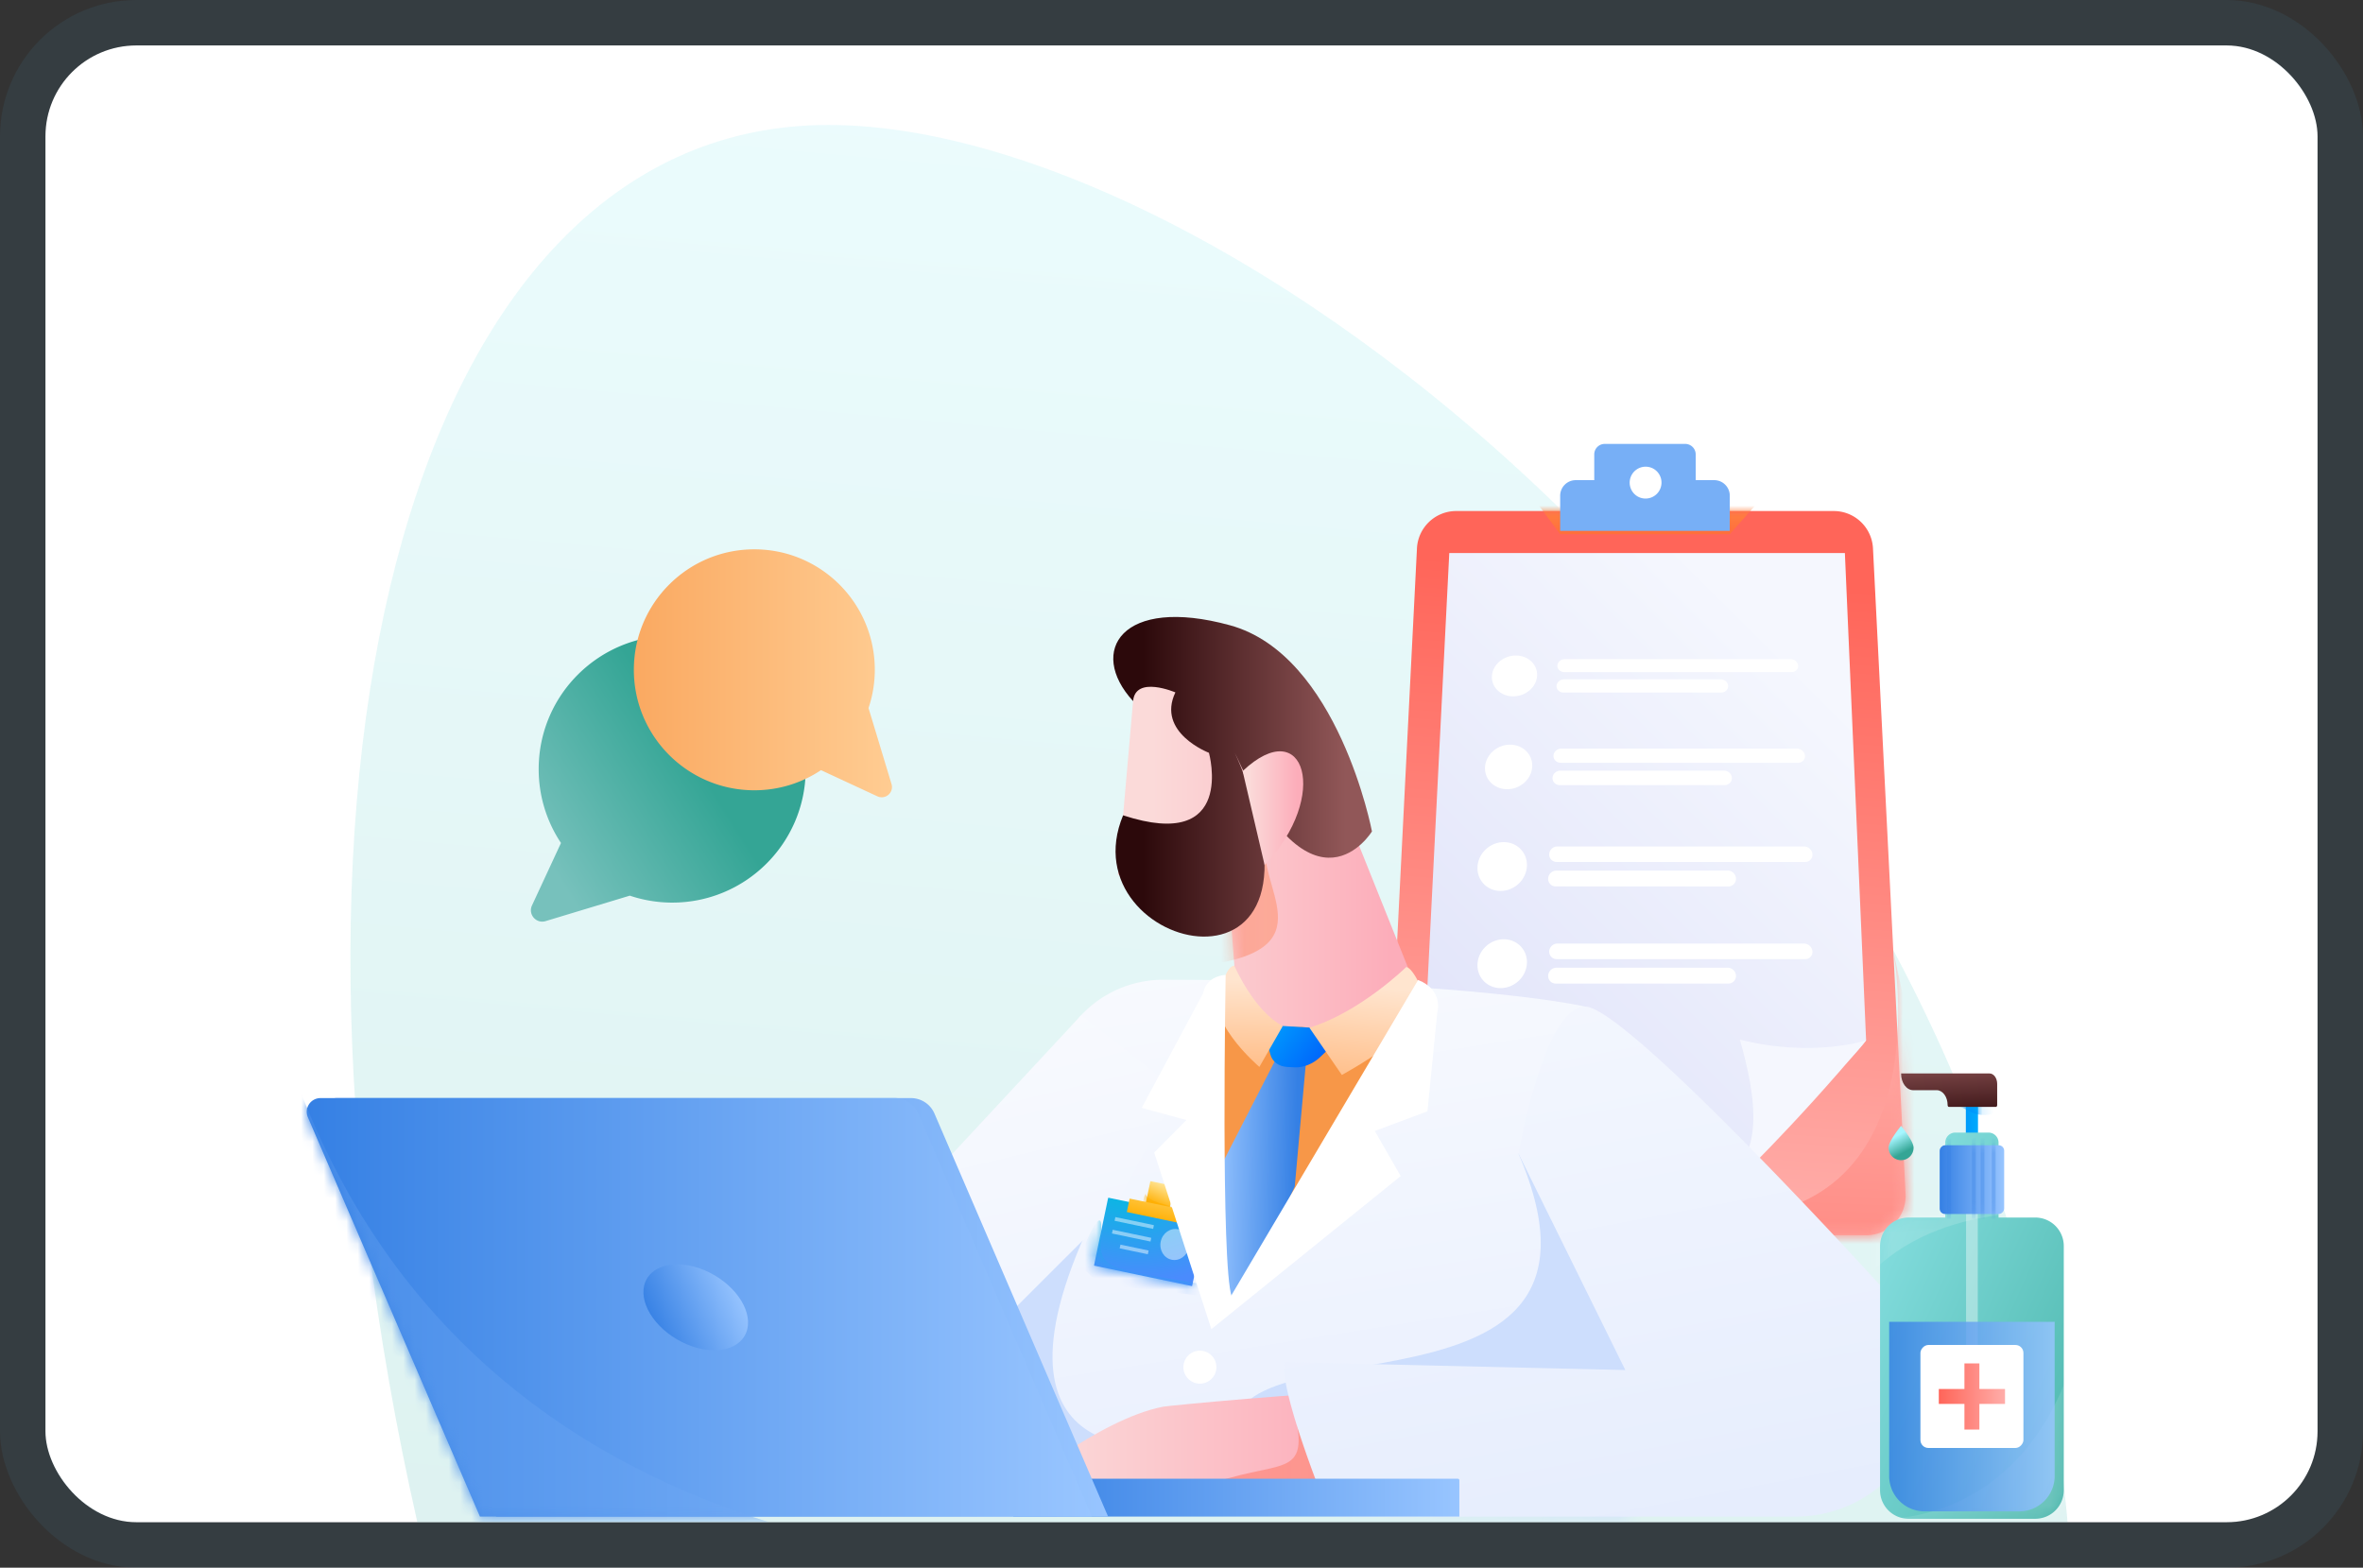 <svg xmlns="http://www.w3.org/2000/svg" fill="none" viewBox="0 0 208 138" xmlns:xlink="http://www.w3.org/1999/xlink"><rect x="0" y="0" width="208" height="138" fill="#333333" stroke="none"/><g clip-path="url(#a)"><rect width="200" height="130" x="4" y="4" fill="#fff" rx="8"/><path fill="url(#b)" d="M36.746 134.047C21.525 66.871 36.513 11 72.917 11S176.016 64.162 182 134.047z" opacity=".2"/><path fill="url(#c)" d="M164.281 108.738h-38.969a3.46 3.46 0 0 1-3.455-3.634l2.869-56.834a3.46 3.46 0 0 1 3.456-3.285h33.23a3.46 3.46 0 0 1 3.455 3.285l2.869 56.834a3.46 3.46 0 0 1-3.455 3.634"/><mask id="d" width="47" height="65" x="121" y="44" maskUnits="userSpaceOnUse" style="mask-type:luminance"><path fill="#fff" fill-rule="evenodd" d="M164.281 108.738h-38.968a3.46 3.46 0 0 1-3.456-3.634l2.869-56.834a3.46 3.46 0 0 1 3.456-3.285h33.23a3.46 3.46 0 0 1 3.455 3.285l2.87 56.834a3.46 3.46 0 0 1-3.456 3.634" clip-rule="evenodd"/></mask><g mask="url(#d)"><path fill="url(#e)" d="m135.302 44.288 2.031 2.738h14.928l2.554-2.885z"/><path fill="url(#f)" d="M112.192 107.228c6.68-7.834 17.913-.444 38.457 0 20.545.443 16.008-23.482 16.008-23.482l4.537 20.706s-.443 6.175-.887 7.358c-.443 1.182-40.255 5.616-40.255 5.616l-14.284-5.468"/></g><path fill="#77aff6" fill-rule="evenodd" d="M151.86 42.668a1.37 1.37 0 0 0-.968-.401h-1.631V40a.923.923 0 0 0-.923-.923h-7.083a.92.92 0 0 0-.923.923v2.267h-1.631a1.37 1.37 0 0 0-1.368 1.369v3.097h14.928v-3.097c0-.363-.144-.712-.401-.968m-6.443-1.47a1.405 1.405 0 1 1-1.244 2.517 1.405 1.405 0 0 1 1.244-2.516" clip-rule="evenodd"/><path fill="url(#g)" d="M159.541 96.323c-4.353 3.75-7.194 8.129-7.194 8.129h-27.592l2.815-55.768h34.823l1.869 42.9s-1.157 1.669-4.721 4.739"/><path fill="url(#h)" d="M153.15 91.516c2.392 8.403.677 9.932-.803 12.937 0 0 5.395-5.091 11.915-12.869 0 0-4.698 1.544-11.112-.068"/><path fill="#fff" d="M135.3 59.483c-.054.997-.995 1.813-2.103 1.813s-1.944-.816-1.869-1.813c.075-.986 1.015-1.777 2.101-1.777 1.085 0 1.923.79 1.871 1.777m22.388-.317h-19.986c-.351 0-.625-.257-.612-.573s.309-.57.658-.57h19.857c.35 0 .652.255.676.57.024.316-.242.573-.593.573m-6.19 1.8H137.63c-.355 0-.632-.262-.618-.584s.312-.581.665-.581h13.778c.353 0 .649.26.662.58.014.323-.264.585-.619.585m-16.627 6.526c-.058 1.09-1.045 1.981-2.203 1.981s-2.029-.892-1.947-1.98c.082-1.077 1.066-1.94 2.2-1.94s2.008.863 1.95 1.94m23.392-.346h-20.88c-.368 0-.654-.28-.639-.626.015-.343.323-.62.688-.62h20.742c.365 0 .682.277.708.62.026.345-.251.626-.619.626m-6.463 1.966h-14.496c-.371 0-.66-.287-.645-.639.016-.35.327-.634.696-.634h14.398c.368 0 .679.283.693.634.015.352-.275.639-.646.639m-17.396 7.143c-.064 1.194-1.1 2.172-2.313 2.172s-2.123-.978-2.032-2.172c.089-1.18 1.123-2.125 2.309-2.125s2.099.946 2.036 2.125m24.49-.379h-21.861a.655.655 0 0 1-.667-.685.724.724 0 0 1 .722-.68h21.707a.753.753 0 0 1 .744.68.633.633 0 0 1-.645.685m-6.763 2.155h-15.184a.667.667 0 0 1-.673-.7.734.734 0 0 1 .729-.696h15.076a.733.733 0 0 1 .728.696.67.67 0 0 1-.676.7m-17.727 6.776c-.064 1.194-1.1 2.172-2.313 2.172s-2.123-.978-2.032-2.172c.089-1.18 1.123-2.125 2.309-2.125s2.099.945 2.036 2.125m24.49-.379h-21.861a.654.654 0 0 1-.667-.686.724.724 0 0 1 .722-.68h21.707a.753.753 0 0 1 .744.68.633.633 0 0 1-.645.686m-6.763 2.155h-15.184a.667.667 0 0 1-.673-.7.734.734 0 0 1 .729-.696h15.076a.733.733 0 0 1 .728.695.67.67 0 0 1-.676.701"/><path fill="url(#i)" d="M70.92 67.77c-.036 6.49-5.327 11.722-11.818 11.685a11.7 11.7 0 0 1-3.664-.612l-7.414 2.242c-.827.25-1.56-.595-1.197-1.378l2.553-5.5a11.7 11.7 0 0 1-1.963-6.57c.037-6.49 5.328-11.723 11.819-11.686 6.49.037 11.722 5.329 11.685 11.819"/><path fill="url(#j)" d="M66.46 48.357c5.856.033 10.577 4.808 10.544 10.665a10.6 10.6 0 0 1-.553 3.307l2.024 6.69a.902.902 0 0 1-1.244 1.08l-4.963-2.304a10.56 10.56 0 0 1-5.93 1.772c-5.856-.034-10.577-4.809-10.544-10.666s4.808-10.578 10.665-10.544"/><path fill="url(#k)" d="m145.538 124.331-1.784-28.866-4.237-6.859s-9.979-2.33-37.146-2.358a9.875 9.875 0 0 0-9.38 6.798l-12.892 39.263 63.221 1.192z"/><mask id="l" width="66" height="48" x="80" y="86" maskUnits="userSpaceOnUse" style="mask-type:luminance"><path fill="#fff" fill-rule="evenodd" d="m145.538 124.331-1.784-28.866-4.237-6.859s-9.979-2.33-37.146-2.358a9.875 9.875 0 0 0-9.38 6.798l-12.892 39.263 63.221 1.192z" clip-rule="evenodd"/></mask><g mask="url(#l)"><path fill="url(#m)" d="M133.668 101.562c11.424 26.508-31.278 12.755-24.289 27.284 6.718 13.965 57.009 2.989 57.009 2.989l-17.303-28.943"/><path fill="url(#n)" d="M96.11 107.364c-10.943 23.135 7.539 19.815 7.539 19.815l-11.573 12.316-22.405-5.994 1.553-20.723 24.887-11.659"/></g><path fill="url(#o)" d="m103.648 95.996-8.49-6.614-41.012 44.119L73 131.483l24.994-24.973z"/><path fill="url(#p)" d="M120.583 122.522h-.998c-3.786 0-16.637 1.199-17.192 1.306-5.767 1.109-13.198 7.483-14.086 7.845l33.524-.239"/><mask id="q" width="34" height="10" x="88" y="122" maskUnits="userSpaceOnUse" style="mask-type:luminance"><path fill="#fff" fill-rule="evenodd" d="M120.583 122.522h-.998c-3.786 0-16.637 1.199-17.192 1.306-5.767 1.109-13.199 7.483-14.086 7.845l33.524-.239" clip-rule="evenodd"/></mask><g mask="url(#q)"><path fill="url(#r)" d="M113.071 121.066c2.709 9.057.946 7.384-4.944 9.057-21.985 6.244 10.769 5.174 12.246 4.592l4.592-6.123-7.216-6.221" opacity=".34"/></g><path fill="url(#s)" d="M113.046 119.901c-.411 2.813 4.025 13.6 4.025 13.6h41.013a11.544 11.544 0 0 0 7.273-20.51s-22.2-24.417-25.839-24.385-5.849 12.956-5.849 12.956l9.398 19.04z"/><path fill="url(#t)" d="M128.314 130.168h-39.12v3.333h39.264v-3.188a.145.145 0 0 0-.144-.145"/><path fill="url(#u)" d="M43.673 133.501h53.866L82.254 98.024a2.25 2.25 0 0 0-2.07-1.361H29.637a1.207 1.207 0 0 0-1.109 1.684z"/><path fill="url(#v)" d="M42.244 133.501h53.867L80.826 98.024a2.25 2.25 0 0 0-2.07-1.361H28.207a1.207 1.207 0 0 0-1.108 1.684z"/><mask id="w" width="70" height="38" x="27" y="96" maskUnits="userSpaceOnUse" style="mask-type:luminance"><path fill="#fff" fill-rule="evenodd" d="M42.244 133.501h53.867L80.826 98.024a2.25 2.25 0 0 0-2.07-1.361H28.207a1.207 1.207 0 0 0-1.108 1.684z" clip-rule="evenodd"/></mask><g mask="url(#w)"><path fill="url(#x)" d="M25.467 93.385c18.37 53.576 81.828 44.107 81.828 44.107l-80.297 14.062-16.838-32.146 4.592-26.023"/></g><ellipse cx="4.981" cy="3.269" fill="url(#y)" rx="4.981" ry="3.269" transform="rotate(-149.612 49.182 48.266)scale(1 -1)"/><path fill="url(#z)" d="m125.128 88.15-11.411-28.465h-13.8L98.399 77.03l9.749 1.266 1.233 16.39z"/><mask id="A" width="28" height="36" x="98" y="59" maskUnits="userSpaceOnUse" style="mask-type:luminance"><path fill="#fff" fill-rule="evenodd" d="m125.128 88.15-11.411-28.465h-13.8L98.399 77.03l9.749 1.266 1.233 16.39z" clip-rule="evenodd"/></mask><g mask="url(#A)"><path fill="url(#B)" d="M111.914 72.992c-2.604 3.807 5.369 9.984-4.616 11.78s-1.939-12.391-1.939-12.391l4.02-1.688" opacity=".34"/></g><path fill="url(#C)" d="M108.695 66.268c10.635 23.717-14.862 17.592-9.836 5.504 10.005 3.274 7.557-5.504 7.557-5.504s-4.642-1.772-2.954-5.317c0 0-3.523-1.517-3.723.766-4.042-4.395-1.003-9.29 8.534-6.674s12.492 18.146 12.492 18.146-5.149 8.44-12.07-6.92"/><path fill="url(#D)" d="M109.381 67.877c5.476-5.153 7.724 2.206 1.935 8.275z"/><path fill="url(#E)" d="m111.112 90.067-5.195-.685.841 15.5 7.484 1.387 8.554-11.931.027-4.162-5.417.465-2.876-.238h-2.327"/><path fill="url(#F)" d="m112.516 92.82-6.107 11.893.096 10.739 3.086-1.193 4.378-9.821 1.119-12.384z"/><path fill="url(#G)" d="m111.125 90.213.7 2.618c.172.642.748 1.058 1.519 1.095l.623.03c.762.036 1.605-.302 2.228-.894l2.259-2.144-3.013-.45z"/><path fill="url(#H)" d="M125.514 87.851s-1.07-2.684-1.735-2.723c0 0-4.072 3.988-8.521 5.336l2.854 4.162s7.67-4.121 7.402-6.775"/><path fill="#fff" d="m124.827 86.266-18.2 30.738 16.667-13.475-2.281-3.972 4.635-1.728.867-8.705s.597-1.952-1.688-2.858"/><path fill="url(#I)" d="M107.555 86.74s.43-1.703 1.095-1.735c0 0 1.708 3.99 4.265 5.315l-2.06 3.599s-5.229-4.451-3.3-7.18"/><rect width="8.824" height="6.112" fill="url(#J)" rx=".039" transform="rotate(-168.187 58.639 48.125)scale(1 -1)"/><mask id="K" width="11" height="9" x="96" y="105" maskUnits="userSpaceOnUse" style="mask-type:luminance"><rect width="8.824" height="6.112" fill="#fff" rx=".039" transform="rotate(-168.187 58.639 48.125)scale(1 -1)"/></mask><g mask="url(#K)"><path fill="url(#L)" d="M105.418 112.983c-8.401-1.422-8.74-1.277-8.496-4.564s-2.079 2.687-2.079 2.687l1.862 1.917 8.874 1.023"/></g><g fill="#fff" opacity=".46"><ellipse cx="1.268" cy="1.369" rx="1.268" ry="1.369" transform="rotate(-168.187 58.078 48.808)scale(1 -1)"/><path d="m101.572 107.849-3.393-.71-.068.327 3.393.71zm-.233 1.116-3.393-.71-.068.327 3.393.71zm-.234 1.117-2.478-.518-.069.327 2.479.518z"/></g><path fill="url(#M)" d="m103.311 104.4-1.997-.418a.054.054 0 0 0-.064.043l-.436 2.086 2.103.44.436-2.087a.053.053 0 0 0-.042-.064"/><mask id="N" width="4" height="4" x="100" y="103" maskUnits="userSpaceOnUse" style="mask-type:luminance"><path fill="#fff" fill-rule="evenodd" d="m103.311 104.4-1.997-.418a.054.054 0 0 0-.064.043l-.437 2.086 2.104.44.436-2.087a.054.054 0 0 0-.042-.064" clip-rule="evenodd"/></mask><g mask="url(#N)"><path fill="url(#O)" d="M100.849 105.075c.101.797 2.206.957 2.352 1.221.146.263-.638.484-.638.484l-2.085-.436.23-1.009"/></g><path fill="url(#P)" d="M0 0h5.088v1.21H0z" transform="rotate(-168.187 57.72 47.874)scale(1 -1)"/><path fill="#fff" d="M107.887 85.815s-.447 25.615.54 28.342l-1.799 2.847-5.031-15.547 2.835-2.861-3.934-1.07 5.415-10.107s.146-1.445 1.974-1.604"/><circle cx="1.453" cy="1.453" r="1.453" fill="#fff" transform="matrix(-1 0 0 1 107.073 118.896)"/><path fill="url(#Q)" d="M167.341 99.11s1.099 1.318 1.099 1.922a1.099 1.099 0 1 1-2.198 0c0-.604 1.099-1.923 1.099-1.923"/><path fill="url(#R)" d="M0 0h1.069v6.281H0z" transform="matrix(-1 0 0 1 174.11 96.51)"/><mask id="S" width="2" height="7" x="173" y="96" maskUnits="userSpaceOnUse" style="mask-type:luminance"><path fill="#fff" d="M174.11 96.51h-1.069v6.28h1.069z"/></mask><g mask="url(#S)"><path fill="url(#T)" d="M176.153 97.882c-2.404.746-2.746-.282-3.731-.442-.984-.159 1.493-1.473 1.493-1.473l1.326.837"/></g><path fill="url(#U)" d="M168.001 107.178h3.231v-6.598a.88.88 0 0 1 .882-.881h2.923a.884.884 0 0 1 .882.881v6.598h3.231a2.51 2.51 0 0 1 2.512 2.511v21.494a2.51 2.51 0 0 1-2.512 2.512h-11.149a2.51 2.51 0 0 1-2.512-2.512v-21.494a2.51 2.51 0 0 1 2.512-2.511"/><mask id="V" width="17" height="35" x="165" y="99" maskUnits="userSpaceOnUse" style="mask-type:luminance"><path fill="#fff" fill-rule="evenodd" d="M168.001 107.178h3.231v-6.598a.88.88 0 0 1 .882-.881h2.923a.884.884 0 0 1 .882.881v6.598h3.231a2.51 2.51 0 0 1 2.512 2.511v21.494a2.51 2.51 0 0 1-2.512 2.512h-11.149a2.51 2.51 0 0 1-2.512-2.512v-21.494a2.51 2.51 0 0 1 2.512-2.511" clip-rule="evenodd"/></mask><g fill="#fff" mask="url(#V)"><path d="M182.869 118.396c-4.56 16.587-17.908 15.299-17.908 15.299l19.732 3.112-1.244-14.592-.332-3.067m-21.459-2.451c4.364-10.564 17.524-9.909 17.524-9.909l-19.463-1.734 1.338 9.23.351 1.94" opacity=".15"/></g><path fill="url(#W)" d="M167.341 94.494v.02c0 .802.476 1.453 1.064 1.453h2.071c.531 0 .961.588.961 1.314 0 .088.053.159.117.159h4.128c.064 0 .117-.071.117-.16v-1.869c0-.507-.301-.917-.672-.917z"/><path fill="#fff" d="M174.091 102.791h-1.03v24.533h1.03z" opacity=".39"/><rect width="5.678" height="6.055" fill="url(#X)" rx=".48" transform="matrix(-1 0 0 1 176.415 100.815)"/><mask id="Y" width="7" height="7" x="170" y="100" maskUnits="userSpaceOnUse" style="mask-type:luminance"><rect width="5.678" height="6.055" fill="#fff" rx=".48" transform="matrix(-1 0 0 1 176.415 100.815)"/></mask><g mask="url(#Y)"><path fill="url(#Z)" d="M0 0h.34v7.091H0z" opacity=".33" transform="matrix(-1 0 0 1 175.664 100.217)"/><path fill="url(#aa)" d="M174.339 107.307h.34v-7.09h-.34" opacity=".33"/><path fill="url(#ab)" d="M0 0h.34v7.091H0z" opacity=".33" transform="matrix(-1 0 0 1 173.916 100.217)"/><path fill="url(#ac)" d="M0 0h.34v7.091H0z" opacity=".33" transform="matrix(-1 0 0 1 171.74 100.217)"/></g><path fill="url(#ad)" d="M180.859 116.358h-14.566v13.572a3.11 3.11 0 0 0 3.113 3.113h8.341a3.113 3.113 0 0 0 3.112-3.113z" opacity=".82"/><rect width="9.066" height="9.066" fill="#fff" rx=".7" transform="matrix(-1 0 0 1 178.109 118.396)"/><path fill="url(#ae)" d="M170.661 122.272h2.256v-2.256h1.316v2.256h2.256v1.315h-2.256v2.257h-1.316v-2.257h-2.256z"/></g><rect width="204" height="134" x="2" y="2" stroke="#51c1ff" stroke-opacity=".07" stroke-width="4" rx="10"/><defs><linearGradient id="b" x1="256.585" x2="236.62" y1="2.228" y2="222.3" gradientUnits="userSpaceOnUse"><stop stop-color="#a7f6ff"/><stop offset="1" stop-color="#34a595"/></linearGradient><linearGradient id="c" x1="124.77" x2="129.065" y1="104.665" y2="49.283" gradientUnits="userSpaceOnUse"><stop stop-color="#ffada9"/><stop offset="1" stop-color="#ff6559"/></linearGradient><linearGradient id="e" x1="116.081" x2="116.092" y1="49.992" y2="41.525" gradientUnits="userSpaceOnUse"><stop offset=".101" stop-color="#ff5d37"/><stop offset=".885" stop-color="#ff9346"/></linearGradient><linearGradient id="f" x1="83.658" x2="81.434" y1="83.371" y2="133.237" gradientUnits="userSpaceOnUse"><stop stop-color="#ffada9"/><stop offset="1" stop-color="#ff6559"/></linearGradient><linearGradient id="g" x1="96.593" x2="150.65" y1="92.19" y2="37.933" gradientUnits="userSpaceOnUse"><stop offset=".102" stop-color="#dcdff8"/><stop offset=".885" stop-color="#f5f7fe"/></linearGradient><linearGradient id="h" x1="13.212" x2="19.446" y1="99.65" y2="91.719" gradientUnits="userSpaceOnUse"><stop offset=".102" stop-color="#dcdff8"/><stop offset=".885" stop-color="#f5f7fe"/></linearGradient><linearGradient id="i" x1="27.298" x2="53.165" y1="70.693" y2="54.336" gradientUnits="userSpaceOnUse"><stop offset=".487" stop-color="#77c1bc"/><stop offset="1" stop-color="#34a595"/></linearGradient><linearGradient id="j" x1="78.515" x2="44.035" y1="75.833" y2="75.833" gradientUnits="userSpaceOnUse"><stop stop-color="#ffcc92"/><stop offset="1" stop-color="#f79748"/></linearGradient><linearGradient id="k" x1="172.001" x2="190.377" y1="38.056" y2="154.945" gradientUnits="userSpaceOnUse"><stop offset=".102" stop-color="#fff"/><stop offset=".885" stop-color="#e3ebfd"/></linearGradient><linearGradient id="m" x1="152.824" x2="151.402" y1="145.429" y2="141.156" gradientUnits="userSpaceOnUse"><stop offset=".102" stop-color="#fff"/><stop offset=".885" stop-color="#cddefd"/></linearGradient><linearGradient id="n" x1="123.543" x2="121.158" y1="106.744" y2="107.679" gradientUnits="userSpaceOnUse"><stop offset=".102" stop-color="#fff"/><stop offset=".885" stop-color="#cddefd"/></linearGradient><linearGradient id="o" x1="126.458" x2="154.23" y1="44.341" y2="160.305" gradientUnits="userSpaceOnUse"><stop offset=".102" stop-color="#fff"/><stop offset=".885" stop-color="#e3ebfd"/></linearGradient><linearGradient id="p" x1="121.831" x2="87.913" y1="131.808" y2="131.808" gradientUnits="userSpaceOnUse"><stop offset=".102" stop-color="#fcadba"/><stop offset=".885" stop-color="#fbdad9"/></linearGradient><linearGradient id="r" x1="124.965" x2="100.558" y1="135.171" y2="135.171" gradientUnits="userSpaceOnUse"><stop offset=".101" stop-color="#ff7638"/><stop offset=".885" stop-color="#ff3929"/></linearGradient><linearGradient id="s" x1="193.127" x2="216.896" y1="21.28" y2="146.625" gradientUnits="userSpaceOnUse"><stop offset=".102" stop-color="#fff"/><stop offset=".885" stop-color="#e3ebfd"/></linearGradient><linearGradient id="t" x1="128.459" x2="89.195" y1="133.501" y2="133.501" gradientUnits="userSpaceOnUse"><stop stop-color="#98c5ff"/><stop offset="1" stop-color="#3580e4"/></linearGradient><linearGradient id="u" x1="97.539" x2="28.427" y1="133.501" y2="133.501" gradientUnits="userSpaceOnUse"><stop stop-color="#98c5ff"/><stop offset="1" stop-color="#3580e4"/></linearGradient><linearGradient id="v" x1="96.111" x2="26.999" y1="133.501" y2="133.501" gradientUnits="userSpaceOnUse"><stop stop-color="#98c5ff"/><stop offset="1" stop-color="#3580e4"/></linearGradient><linearGradient id="x" x1="107.295" x2="10.16" y1="151.554" y2="151.554" gradientUnits="userSpaceOnUse"><stop stop-color="#98c5ff"/><stop offset="1" stop-color="#3580e4"/></linearGradient><linearGradient id="y" x1="-2.541" x2="2.467" y1="3.547" y2="10.364" gradientUnits="userSpaceOnUse"><stop stop-color="#98c5ff"/><stop offset="1" stop-color="#3580e4"/></linearGradient><linearGradient id="z" x1="125.128" x2="98.398" y1="94.685" y2="94.685" gradientUnits="userSpaceOnUse"><stop offset=".102" stop-color="#fcadba"/><stop offset=".885" stop-color="#fbdad9"/></linearGradient><linearGradient id="B" x1="112.49" x2="102.295" y1="84.929" y2="84.929" gradientUnits="userSpaceOnUse"><stop offset=".101" stop-color="#ff7638"/><stop offset=".885" stop-color="#ff3929"/></linearGradient><linearGradient id="C" x1="120.765" x2="97.995" y1="82.448" y2="82.448" gradientUnits="userSpaceOnUse"><stop offset=".102" stop-color="#915758"/><stop offset=".885" stop-color="#2c090b"/></linearGradient><linearGradient id="D" x1="114.715" x2="109.381" y1="76.152" y2="76.152" gradientUnits="userSpaceOnUse"><stop offset=".102" stop-color="#fcadba"/><stop offset=".885" stop-color="#fbdad9"/></linearGradient><linearGradient id="E" x1="104.497" x2="105.927" y1="114.578" y2="110.195" gradientUnits="userSpaceOnUse"><stop stop-color="#ffcc92"/><stop offset="1" stop-color="#f79748"/></linearGradient><linearGradient id="F" x1="107.041" x2="114.245" y1="93.52" y2="93.654" gradientUnits="userSpaceOnUse"><stop stop-color="#98c5ff"/><stop offset="1" stop-color="#3580e4"/></linearGradient><linearGradient id="G" x1="112.126" x2="117.168" y1="89.563" y2="93.554" gradientUnits="userSpaceOnUse"><stop offset=".008" stop-color="#009efe"/><stop offset="1" stop-color="#005dfa"/></linearGradient><linearGradient id="H" x1="127.023" x2="125.824" y1="87.496" y2="99.261" gradientUnits="userSpaceOnUse"><stop stop-color="#ffe5cf"/><stop offset="1" stop-color="#ffae6c"/></linearGradient><linearGradient id="I" x1="113.604" x2="113.3" y1="86.363" y2="97.288" gradientUnits="userSpaceOnUse"><stop stop-color="#ffe5cf"/><stop offset="1" stop-color="#ffae6c"/></linearGradient><linearGradient id="L" x1="107.293" x2="106.145" y1="108.521" y2="114.657" gradientUnits="userSpaceOnUse"><stop stop-color="#00bede"/><stop offset=".997" stop-color="#4a8bfd"/></linearGradient><linearGradient id="M" x1="103.627" x2="102.719" y1="104.518" y2="106.596" gradientUnits="userSpaceOnUse"><stop offset=".101" stop-color="#ffe494"/><stop offset="1" stop-color="#ffae00"/></linearGradient><linearGradient id="O" x1="103.257" x2="103.137" y1="104.65" y2="105.034" gradientUnits="userSpaceOnUse"><stop offset=".101" stop-color="#ffe494"/><stop offset="1" stop-color="#ffae00"/></linearGradient><linearGradient id="P" x1="-8.779" x2="-8.733" y1="-3.362" y2="1.719" gradientUnits="userSpaceOnUse"><stop offset=".101" stop-color="#ffe494"/><stop offset="1" stop-color="#ffae00"/></linearGradient><linearGradient id="Q" x1="167.596" x2="168.363" y1="99.634" y2="101.046" gradientUnits="userSpaceOnUse"><stop stop-color="#a7f6ff"/><stop offset="1" stop-color="#34a595"/></linearGradient><linearGradient id="R" x1="-2.81" x2="2.036" y1="12.921" y2="13.109" gradientUnits="userSpaceOnUse"><stop offset=".008" stop-color="#00cafe"/><stop offset="1" stop-color="#0088fa"/></linearGradient><linearGradient id="T" x1="177.581" x2="176.962" y1="96.466" y2="99.194" gradientUnits="userSpaceOnUse"><stop offset=".008" stop-color="#00cafe"/><stop offset="1" stop-color="#0088fa"/></linearGradient><linearGradient id="U" x1="171.359" x2="220.032" y1="54.681" y2="76.435" gradientUnits="userSpaceOnUse"><stop stop-color="#a7f6ff"/><stop offset="1" stop-color="#34a595"/></linearGradient><linearGradient id="W" x1="181.86" x2="182.311" y1="91.221" y2="99.553" gradientUnits="userSpaceOnUse"><stop offset=".102" stop-color="#915758"/><stop offset=".885" stop-color="#2c090b"/></linearGradient><linearGradient id="X" x1="0" x2="5.678" y1="6.055" y2="6.055" gradientUnits="userSpaceOnUse"><stop stop-color="#98c5ff"/><stop offset="1" stop-color="#3580e4"/></linearGradient><linearGradient id="Z" x1="-1.08" x2="-.819" y1="13.764" y2="13.76" gradientUnits="userSpaceOnUse"><stop stop-color="#98c5ff"/><stop offset="1" stop-color="#3580e4"/></linearGradient><linearGradient id="aa" x1="175.785" x2="175.524" y1="114.141" y2="114.137" gradientUnits="userSpaceOnUse"><stop stop-color="#98c5ff"/><stop offset="1" stop-color="#3580e4"/></linearGradient><linearGradient id="ab" x1="-1.127" x2="-.866" y1="14.047" y2="14.044" gradientUnits="userSpaceOnUse"><stop stop-color="#98c5ff"/><stop offset="1" stop-color="#3580e4"/></linearGradient><linearGradient id="ac" x1="-1.186" x2="-.925" y1="14.4" y2="14.396" gradientUnits="userSpaceOnUse"><stop stop-color="#98c5ff"/><stop offset="1" stop-color="#3580e4"/></linearGradient><linearGradient id="ad" x1="180.859" x2="166.293" y1="133.043" y2="133.043" gradientUnits="userSpaceOnUse"><stop stop-color="#98c5ff"/><stop offset="1" stop-color="#3580e4"/></linearGradient><linearGradient id="ae" x1="176.489" x2="170.661" y1="125.844" y2="125.844" gradientUnits="userSpaceOnUse"><stop stop-color="#ffada9"/><stop offset="1" stop-color="#ff6559"/></linearGradient><radialGradient id="J" cx="0" cy="0" r="1" gradientTransform="matrix(12.285 0 0 8.509 7.883 -1.542)" gradientUnits="userSpaceOnUse"><stop stop-color="#00bede"/><stop offset=".997" stop-color="#4a8bfd"/></radialGradient><clipPath id="a"><rect width="200" height="130" x="4" y="4" fill="#fff" rx="8"/></clipPath></defs></svg>